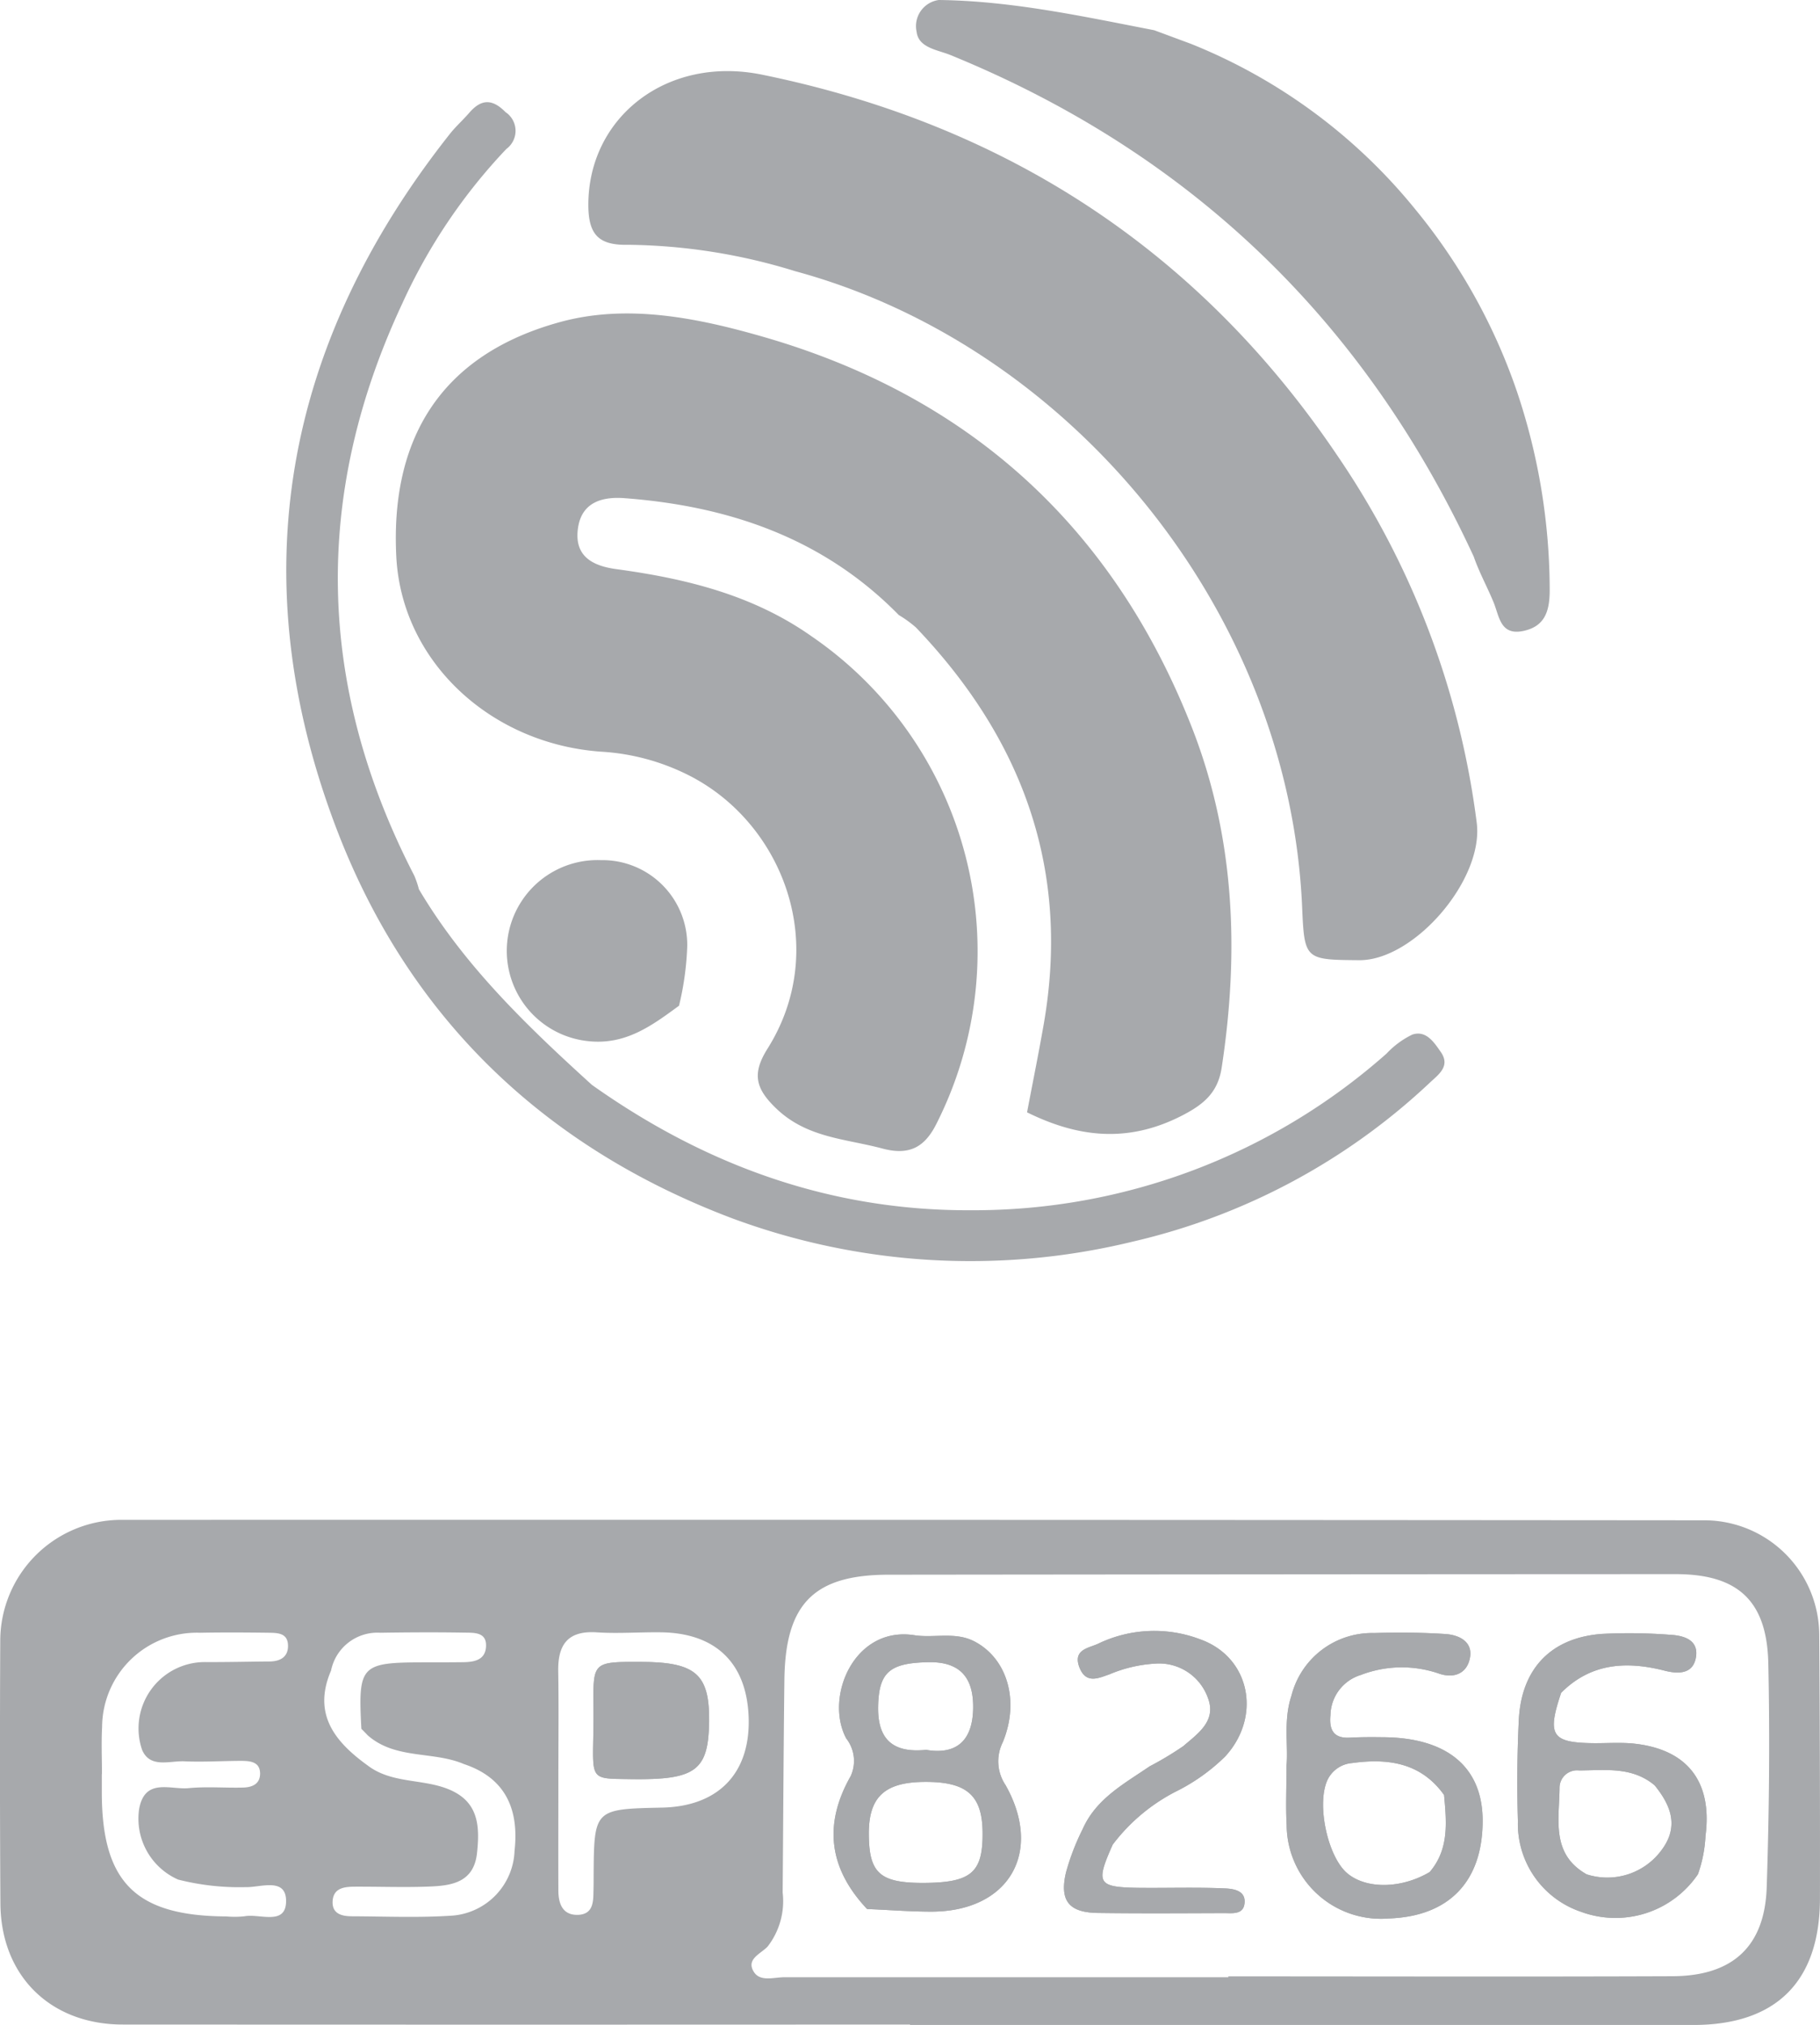 <svg id="Layer_1" data-name="Layer 1" xmlns="http://www.w3.org/2000/svg" viewBox="0 0 125.451 139.55"><defs><style>.cls-1{fill:#a7a9ac;}</style></defs><g id="ec8804.tif"><g id="Hz8nWc.tif"><path class="cls-1" d="M394.4,392.4c-3.28-.01-3.31-.01-3.28,2.98.06,5.28-.67,5.05,2.61,5.1,4.45.06,5.31-.6,5.36-3.95C399.13,393.25,398.18,392.41,394.4,392.4Zm0,0c-3.28-.01-3.31-.01-3.28,2.98.06,5.28-.67,5.05,2.61,5.1,4.45.06,5.31-.6,5.36-3.95C399.13,393.25,398.18,392.41,394.4,392.4Zm0,0c-3.28-.01-3.31-.01-3.28,2.98.06,5.28-.67,5.05,2.61,5.1,4.45.06,5.31-.6,5.36-3.95C399.13,393.25,398.18,392.41,394.4,392.4Zm25.13,8.5a2.938,2.938,0,0,1-.2-2.96c1.19-2.87.3-5.78-1.95-6.95-1.32-.69-2.77-.22-4.14-.43-4.15-.65-6.21,4.27-4.7,7.11a2.523,2.523,0,0,1,.32,2.58c-1.91,3.35-1.51,6.39,1.12,9.18,1.49.06,2.96.18,4.44.18C419.73,409.6,422.14,405.55,419.53,400.9ZM414.16,392.42c2.27-.06,3.16,1.1,3.13,3.17-.03,2.15-1.07,3.24-3.24,2.87-2.26.23-3.34-.69-3.31-2.95C410.78,393.11,411.53,392.48,414.16,392.42Zm-.27,15.21c-2.99.01-3.76-.65-3.79-3.27-.04-2.61,1.04-3.66,3.79-3.69,2.92-.03,4.01.89,4.05,3.41C417.98,406.91,417.19,407.61,413.89,407.63Zm20.78.38c-1.98-.09-3.96-.02-5.93-.04-2.88-.04-3.03-.29-1.83-2.98a12.764,12.764,0,0,1,4.32-3.64,13.26,13.26,0,0,0,3.42-2.42c2.53-2.73,1.77-6.85-1.72-8.09a8.909,8.909,0,0,0-6.99.29c-.65.32-1.81.39-1.32,1.66.46,1.15,1.3.73,2.08.46a9.423,9.423,0,0,1,3.11-.73,3.573,3.573,0,0,1,3.68,2.41c.57,1.56-.74,2.43-1.71,3.27a22.467,22.467,0,0,1-2.33,1.4c-1.75,1.2-3.68,2.22-4.61,4.32a16.191,16.191,0,0,0-1.15,2.99c-.46,1.96.21,2.77,2.22,2.79,2.88.04,5.77.02,8.66.01.56,0,1.31.12,1.42-.62C436.12,408.21,435.35,408.04,434.67,408.01Zm10.82-10.42c-.74-.01-1.49-.01-2.23.03-1.15.07-1.44-.57-1.34-1.56a2.951,2.951,0,0,1,2.09-2.76,7.869,7.869,0,0,1,5.35-.11c1.03.37,1.93.04,2.16-1,.26-1.15-.69-1.64-1.65-1.71-1.65-.11-3.31-.12-4.96-.07a5.73,5.73,0,0,0-5.68,4.32c-.57,1.71-.21,3.46-.34,4.82,0,1.6-.06,2.85.01,4.09a6.499,6.499,0,0,0,7.03,6.44c4.19-.14,6.51-2.58,6.48-6.82C452.37,399.62,449.93,397.6,445.49,397.59Zm3.27,9.29c-1.96,1.16-4.38,1.19-5.69.08-1.33-1.13-2.1-4.66-1.39-6.35a2.055,2.055,0,0,1,1.73-1.24c2.47-.34,4.75-.03,6.34,2.2C449.92,403.44,450.11,405.3,448.76,406.88Zm13.97-8.86c-.9-.08-1.81-.01-2.72-.02-2.85-.04-3.17-.55-2.19-3.47,2.04-2.05,4.49-2.2,7.12-1.53.97.25,1.97.24,2.17-.91.21-1.21-.84-1.51-1.78-1.56a36.873,36.873,0,0,0-4.7-.06c-3.51.26-5.56,2.4-5.73,5.96-.11,2.31-.13,4.63-.06,6.94a6.401,6.401,0,0,0,4.35,6.25,6.867,6.867,0,0,0,8.06-2.59,9.166,9.166,0,0,0,.52-2.64C468.26,400.62,466.49,398.38,462.73,398.02Zm2.04,7.31a4.641,4.641,0,0,1-5.19,1.71c-2.49-1.41-1.88-3.8-1.87-5.98a1.205,1.205,0,0,1,1.35-1.18c1.8-.01,3.66-.28,5.21,1.03C465.37,402.27,465.96,403.71,464.77,405.33Zm-2.04-7.31c-.9-.08-1.81-.01-2.72-.02-2.85-.04-3.17-.55-2.19-3.47,2.04-2.05,4.49-2.2,7.12-1.53.97.25,1.97.24,2.17-.91.21-1.21-.84-1.51-1.78-1.56a36.873,36.873,0,0,0-4.7-.06c-3.51.26-5.56,2.4-5.73,5.96-.11,2.31-.13,4.63-.06,6.94a6.401,6.401,0,0,0,4.35,6.25,6.867,6.867,0,0,0,8.06-2.59,9.166,9.166,0,0,0,.52-2.64C468.26,400.62,466.49,398.38,462.73,398.02Zm2.04,7.31a4.641,4.641,0,0,1-5.19,1.71c-2.49-1.41-1.88-3.8-1.87-5.98a1.205,1.205,0,0,1,1.35-1.18c1.8-.01,3.66-.28,5.21,1.03C465.37,402.27,465.96,403.71,464.77,405.33Zm-19.28-7.74c-.74-.01-1.49-.01-2.23.03-1.15.07-1.44-.57-1.34-1.56a2.951,2.951,0,0,1,2.09-2.76,7.869,7.869,0,0,1,5.35-.11c1.03.37,1.93.04,2.16-1,.26-1.15-.69-1.64-1.65-1.71-1.65-.11-3.31-.12-4.96-.07a5.73,5.73,0,0,0-5.68,4.32c-.57,1.71-.21,3.46-.34,4.82,0,1.6-.06,2.85.01,4.09a6.499,6.499,0,0,0,7.03,6.44c4.19-.14,6.51-2.58,6.48-6.82C452.37,399.62,449.93,397.6,445.49,397.59Zm3.27,9.29c-1.96,1.16-4.38,1.19-5.69.08-1.33-1.13-2.1-4.66-1.39-6.35a2.055,2.055,0,0,1,1.73-1.24c2.47-.34,4.75-.03,6.34,2.2C449.92,403.44,450.11,405.3,448.76,406.88Zm-14.09,1.13c-1.98-.09-3.96-.02-5.93-.04-2.88-.04-3.03-.29-1.83-2.98a12.764,12.764,0,0,1,4.32-3.64,13.26,13.26,0,0,0,3.42-2.42c2.53-2.73,1.77-6.85-1.72-8.09a8.909,8.909,0,0,0-6.99.29c-.65.32-1.81.39-1.32,1.66.46,1.15,1.3.73,2.08.46a9.423,9.423,0,0,1,3.11-.73,3.573,3.573,0,0,1,3.68,2.41c.57,1.56-.74,2.43-1.71,3.27a22.467,22.467,0,0,1-2.33,1.4c-1.75,1.2-3.68,2.22-4.61,4.32a16.191,16.191,0,0,0-1.15,2.99c-.46,1.96.21,2.77,2.22,2.79,2.88.04,5.77.02,8.66.01.56,0,1.31.12,1.42-.62C436.12,408.21,435.35,408.04,434.67,408.01ZM419.53,400.9a2.938,2.938,0,0,1-.2-2.96c1.19-2.87.3-5.78-1.95-6.95-1.32-.69-2.77-.22-4.14-.43-4.15-.65-6.21,4.27-4.7,7.11a2.523,2.523,0,0,1,.32,2.58c-1.91,3.35-1.51,6.39,1.12,9.18,1.49.06,2.96.18,4.44.18C419.73,409.6,422.14,405.55,419.53,400.9ZM414.16,392.42c2.27-.06,3.16,1.1,3.13,3.17-.03,2.15-1.07,3.24-3.24,2.87-2.26.23-3.34-.69-3.31-2.95C410.78,393.11,411.53,392.48,414.16,392.42Zm-.27,15.21c-2.99.01-3.76-.65-3.79-3.27-.04-2.61,1.04-3.66,3.79-3.69,2.92-.03,4.01.89,4.05,3.41C417.98,406.91,417.19,407.61,413.89,407.63ZM394.4,392.4c-3.28-.01-3.31-.01-3.28,2.98.06,5.28-.67,5.05,2.61,5.1,4.45.06,5.31-.6,5.36-3.95C399.13,393.25,398.18,392.41,394.4,392.4Zm0,0c-3.28-.01-3.31-.01-3.28,2.98.06,5.28-.67,5.05,2.61,5.1,4.45.06,5.31-.6,5.36-3.95C399.13,393.25,398.18,392.41,394.4,392.4Zm25.13,8.5a2.938,2.938,0,0,1-.2-2.96c1.19-2.87.3-5.78-1.95-6.95-1.32-.69-2.77-.22-4.14-.43-4.15-.65-6.21,4.27-4.7,7.11a2.523,2.523,0,0,1,.32,2.58c-1.91,3.35-1.51,6.39,1.12,9.18,1.49.06,2.96.18,4.44.18C419.73,409.6,422.14,405.55,419.53,400.9ZM414.16,392.42c2.27-.06,3.16,1.1,3.13,3.17-.03,2.15-1.07,3.24-3.24,2.87-2.26.23-3.34-.69-3.31-2.95C410.78,393.11,411.53,392.48,414.16,392.42Zm-.27,15.21c-2.99.01-3.76-.65-3.79-3.27-.04-2.61,1.04-3.66,3.79-3.69,2.92-.03,4.01.89,4.05,3.41C417.98,406.91,417.19,407.61,413.89,407.63Zm20.78.38c-1.98-.09-3.96-.02-5.93-.04-2.88-.04-3.03-.29-1.83-2.98a12.764,12.764,0,0,1,4.32-3.64,13.26,13.26,0,0,0,3.42-2.42c2.53-2.73,1.77-6.85-1.72-8.09a8.909,8.909,0,0,0-6.99.29c-.65.32-1.81.39-1.32,1.66.46,1.15,1.3.73,2.08.46a9.423,9.423,0,0,1,3.11-.73,3.573,3.573,0,0,1,3.68,2.41c.57,1.56-.74,2.43-1.71,3.27a22.467,22.467,0,0,1-2.33,1.4c-1.75,1.2-3.68,2.22-4.61,4.32a16.191,16.191,0,0,0-1.15,2.99c-.46,1.96.21,2.77,2.22,2.79,2.88.04,5.77.02,8.66.01.56,0,1.31.12,1.42-.62C436.12,408.21,435.35,408.04,434.67,408.01Zm10.82-10.42c-.74-.01-1.49-.01-2.23.03-1.15.07-1.44-.57-1.34-1.56a2.951,2.951,0,0,1,2.09-2.76,7.869,7.869,0,0,1,5.35-.11c1.03.37,1.93.04,2.16-1,.26-1.15-.69-1.64-1.65-1.71-1.65-.11-3.31-.12-4.96-.07a5.73,5.73,0,0,0-5.68,4.32c-.57,1.71-.21,3.46-.34,4.82,0,1.6-.06,2.85.01,4.09a6.499,6.499,0,0,0,7.03,6.44c4.19-.14,6.51-2.58,6.48-6.82C452.37,399.62,449.93,397.6,445.49,397.59Zm3.27,9.29c-1.96,1.16-4.38,1.19-5.69.08-1.33-1.13-2.1-4.66-1.39-6.35a2.055,2.055,0,0,1,1.73-1.24c2.47-.34,4.75-.03,6.34,2.2C449.92,403.44,450.11,405.3,448.76,406.88Zm13.97-8.86c-.9-.08-1.81-.01-2.72-.02-2.85-.04-3.17-.55-2.19-3.47,2.04-2.05,4.49-2.2,7.12-1.53.97.25,1.97.24,2.17-.91.21-1.21-.84-1.51-1.78-1.56a36.873,36.873,0,0,0-4.7-.06c-3.51.26-5.56,2.4-5.73,5.96-.11,2.31-.13,4.63-.06,6.94a6.401,6.401,0,0,0,4.35,6.25,6.867,6.867,0,0,0,8.06-2.59,9.166,9.166,0,0,0,.52-2.64C468.26,400.62,466.49,398.38,462.73,398.02Zm2.04,7.31a4.641,4.641,0,0,1-5.19,1.71c-2.49-1.41-1.88-3.8-1.87-5.98a1.205,1.205,0,0,1,1.35-1.18c1.8-.01,3.66-.28,5.21,1.03C465.37,402.27,465.96,403.71,464.77,405.33Zm-2.04-7.31c-.9-.08-1.81-.01-2.72-.02-2.85-.04-3.17-.55-2.19-3.47,2.04-2.05,4.49-2.2,7.12-1.53.97.25,1.97.24,2.17-.91.21-1.21-.84-1.51-1.78-1.56a36.873,36.873,0,0,0-4.7-.06c-3.51.26-5.56,2.4-5.73,5.96-.11,2.31-.13,4.63-.06,6.94a6.401,6.401,0,0,0,4.35,6.25,6.867,6.867,0,0,0,8.06-2.59,9.166,9.166,0,0,0,.52-2.64C468.26,400.62,466.49,398.38,462.73,398.02Zm2.04,7.31a4.641,4.641,0,0,1-5.19,1.71c-2.49-1.41-1.88-3.8-1.87-5.98a1.205,1.205,0,0,1,1.35-1.18c1.8-.01,3.66-.28,5.21,1.03C465.37,402.27,465.96,403.71,464.77,405.33Zm-19.28-7.74c-.74-.01-1.49-.01-2.23.03-1.15.07-1.44-.57-1.34-1.56a2.951,2.951,0,0,1,2.09-2.76,7.869,7.869,0,0,1,5.35-.11c1.03.37,1.93.04,2.16-1,.26-1.15-.69-1.64-1.65-1.71-1.65-.11-3.31-.12-4.96-.07a5.73,5.73,0,0,0-5.68,4.32c-.57,1.71-.21,3.46-.34,4.82,0,1.6-.06,2.85.01,4.09a6.499,6.499,0,0,0,7.03,6.44c4.19-.14,6.51-2.58,6.48-6.82C452.37,399.62,449.93,397.6,445.49,397.59Zm3.27,9.29c-1.96,1.16-4.38,1.19-5.69.08-1.33-1.13-2.1-4.66-1.39-6.35a2.055,2.055,0,0,1,1.73-1.24c2.47-.34,4.75-.03,6.34,2.2C449.92,403.44,450.11,405.3,448.76,406.88Zm-17.53-5.53a13.26,13.26,0,0,0,3.42-2.42c2.53-2.73,1.77-6.85-1.72-8.09a8.909,8.909,0,0,0-6.99.29c-.65.32-1.81.39-1.32,1.66.46,1.15,1.3.73,2.08.46a9.423,9.423,0,0,1,3.11-.73,3.573,3.573,0,0,1,3.68,2.41c.57,1.56-.74,2.43-1.71,3.27a22.467,22.467,0,0,1-2.33,1.4c-1.75,1.2-3.68,2.22-4.61,4.32a16.191,16.191,0,0,0-1.15,2.99c-.46,1.96.21,2.77,2.22,2.79,2.88.04,5.77.02,8.66.01.56,0,1.31.12,1.42-.62.13-.88-.64-1.05-1.32-1.08-1.98-.09-3.96-.02-5.93-.04-2.88-.04-3.03-.29-1.83-2.98A12.764,12.764,0,0,1,431.23,401.35Zm-11.9-3.41c1.19-2.87.3-5.78-1.95-6.95-1.32-.69-2.77-.22-4.14-.43-4.15-.65-6.21,4.27-4.7,7.11a2.523,2.523,0,0,1,.32,2.58c-1.91,3.35-1.51,6.39,1.12,9.18,1.49.06,2.96.18,4.44.18,5.31-.01,7.72-4.06,5.11-8.71A2.938,2.938,0,0,1,419.33,397.94ZM414.16,392.42c2.27-.06,3.16,1.1,3.13,3.17-.03,2.15-1.07,3.24-3.24,2.87-2.26.23-3.34-.69-3.31-2.95C410.78,393.11,411.53,392.48,414.16,392.42Zm-.27,15.21c-2.99.01-3.76-.65-3.79-3.27-.04-2.61,1.04-3.66,3.79-3.69,2.92-.03,4.01.89,4.05,3.41C417.98,406.91,417.19,407.61,413.89,407.63ZM394.4,392.4c-3.28-.01-3.31-.01-3.28,2.98.06,5.28-.67,5.05,2.61,5.1,4.45.06,5.31-.6,5.36-3.95C399.13,393.25,398.18,392.41,394.4,392.4Zm81.21-1.88a7.928,7.928,0,0,0-7.88-7.88q-54.645-.045-109.27-.03a8.346,8.346,0,0,0-8.23,8.25q-.045,9.09.01,18.18c.03,4.99,3.44,8.35,8.44,8.35q27.135.015,54.26,0v.03h54.02c5.69-.01,8.69-3,8.7-8.71Q475.675,399.605,475.61,390.52Zm-115.6,7.95c.55,1.27,1.88.74,2.9.78,1.33.06,2.66-.03,3.98-.03.59.01,1.24.07,1.25.87,0,.75-.58.96-1.2.97-1.24.03-2.49-.08-3.73.04-1.25.12-3.02-.74-3.41,1.45a4.587,4.587,0,0,0,2.69,4.85,17.066,17.066,0,0,0,4.68.52c1,.03,2.82-.72,2.76,1.04-.06,1.62-1.84.77-2.87.97a6.414,6.414,0,0,1-1.24.01c-6.26-.03-8.59-2.35-8.59-8.57v-1.24h.01c0-1.08-.05-2.17.01-3.24a6.534,6.534,0,0,1,6.76-6.5c1.57-.03,3.15-.02,4.73,0,.58.01,1.26.01,1.32.79.06.83-.47,1.18-1.26,1.19-1.49.01-2.98.05-4.48.04a4.572,4.572,0,0,0-4.31,6.06Zm25.67,6.94a4.653,4.653,0,0,1-4.24,4.47c-2.31.16-4.63.06-6.95.05-.69,0-1.41-.15-1.35-1.06.06-.87.77-.97,1.46-.98,1.74-.01,3.48.06,5.22-.01,1.53-.06,3.05-.29,3.27-2.29.22-2.02.09-3.76-2.33-4.55-1.72-.56-3.66-.33-5.2-1.5-2.26-1.63-3.82-3.54-2.53-6.54a3.261,3.261,0,0,1,3.4-2.61c1.9-.03,3.79-.04,5.69-.01.69.02,1.68-.1,1.59,1.01-.08.95-.93,1.03-1.7,1.03-.82.01-1.65.01-2.47.01-4.48,0-4.65.17-4.42,4.58.15.15.3.3.44.45,1.91,1.68,4.5,1.07,6.63,1.98Q386.195,400.775,385.68,405.41Zm10.19-2.97c-4.71.1-4.71.1-4.74,4.73,0,.33,0,.66-.01.99-.01.76-.01,1.61-1.03,1.67-1.07.05-1.38-.72-1.39-1.65-.01-2.64,0-5.29,0-7.94,0-2.4.03-4.8-.01-7.2-.03-1.82.65-2.8,2.63-2.68,1.48.1,2.98-.02,4.46,0,3.82.05,5.96,2.18,6.04,6C401.89,400.11,399.7,402.35,395.87,402.44Zm76.12,5.48c-.13,4.09-2.35,6.13-6.51,6.14-10.2.04-20.4.01-30.6.01v.06q-15.3,0-30.6,0c-.72,0-1.66.33-2.1-.36-.57-.89.47-1.25.94-1.75a5.107,5.107,0,0,0,1.04-3.73c.04-4.9.06-9.79.12-14.69.07-5.22,2.04-7.21,7.2-7.21q27.12-.03,54.23-.04c4.27,0,6.29,1.81,6.39,6.13C472.21,397.62,472.16,402.78,471.99,407.92Zm-9.26-9.9c-.9-.08-1.81-.01-2.72-.02-2.85-.04-3.17-.55-2.19-3.47,2.04-2.05,4.49-2.2,7.12-1.53.97.25,1.97.24,2.17-.91.21-1.21-.84-1.51-1.78-1.56a36.873,36.873,0,0,0-4.7-.06c-3.51.26-5.56,2.4-5.73,5.96-.11,2.31-.13,4.63-.06,6.94a6.401,6.401,0,0,0,4.35,6.25,6.867,6.867,0,0,0,8.06-2.59,9.166,9.166,0,0,0,.52-2.64C468.26,400.62,466.49,398.38,462.73,398.02Zm2.04,7.31a4.641,4.641,0,0,1-5.19,1.71c-2.49-1.41-1.88-3.8-1.87-5.98a1.205,1.205,0,0,1,1.35-1.18c1.8-.01,3.66-.28,5.21,1.03C465.37,402.27,465.96,403.71,464.77,405.33Zm-19.28-7.74c-.74-.01-1.49-.01-2.23.03-1.15.07-1.44-.57-1.34-1.56a2.951,2.951,0,0,1,2.09-2.76,7.869,7.869,0,0,1,5.35-.11c1.03.37,1.93.04,2.16-1,.26-1.15-.69-1.64-1.65-1.71-1.65-.11-3.31-.12-4.96-.07a5.73,5.73,0,0,0-5.68,4.32c-.57,1.71-.21,3.46-.34,4.82,0,1.6-.06,2.85.01,4.09a6.499,6.499,0,0,0,7.03,6.44c4.19-.14,6.51-2.58,6.48-6.82C452.37,399.62,449.93,397.6,445.49,397.59Zm3.27,9.29c-1.96,1.16-4.38,1.19-5.69.08-1.33-1.13-2.1-4.66-1.39-6.35a2.055,2.055,0,0,1,1.73-1.24c2.47-.34,4.75-.03,6.34,2.2C449.92,403.44,450.11,405.3,448.76,406.88Zm-17.53-5.53a13.26,13.26,0,0,0,3.42-2.42c2.53-2.73,1.77-6.85-1.72-8.09a8.909,8.909,0,0,0-6.99.29c-.65.32-1.81.39-1.32,1.66.46,1.15,1.3.73,2.08.46a9.423,9.423,0,0,1,3.11-.73,3.573,3.573,0,0,1,3.68,2.41c.57,1.56-.74,2.43-1.71,3.27a22.467,22.467,0,0,1-2.33,1.4c-1.75,1.2-3.68,2.22-4.61,4.32a16.191,16.191,0,0,0-1.15,2.99c-.46,1.96.21,2.77,2.22,2.79,2.88.04,5.77.02,8.66.01.56,0,1.31.12,1.42-.62.13-.88-.64-1.05-1.32-1.08-1.98-.09-3.96-.02-5.93-.04-2.88-.04-3.03-.29-1.83-2.98A12.764,12.764,0,0,1,431.23,401.35Zm-11.9-3.41c1.19-2.87.3-5.78-1.95-6.95-1.32-.69-2.77-.22-4.14-.43-4.15-.65-6.21,4.27-4.7,7.11a2.523,2.523,0,0,1,.32,2.58c-1.91,3.35-1.51,6.39,1.12,9.18,1.49.06,2.96.18,4.44.18,5.31-.01,7.72-4.06,5.11-8.71A2.938,2.938,0,0,1,419.33,397.94ZM414.16,392.42c2.27-.06,3.16,1.1,3.13,3.17-.03,2.15-1.07,3.24-3.24,2.87-2.26.23-3.34-.69-3.31-2.95C410.78,393.11,411.53,392.48,414.16,392.42Zm-.27,15.21c-2.99.01-3.76-.65-3.79-3.27-.04-2.61,1.04-3.66,3.79-3.69,2.92-.03,4.01.89,4.05,3.41C417.98,406.91,417.19,407.61,413.89,407.63ZM394.4,392.4c-3.28-.01-3.31-.01-3.28,2.98.06,5.28-.67,5.05,2.61,5.1,4.45.06,5.31-.6,5.36-3.95C399.13,393.25,398.18,392.41,394.4,392.4Zm0,0c-3.28-.01-3.31-.01-3.28,2.98.06,5.28-.67,5.05,2.61,5.1,4.45.06,5.31-.6,5.36-3.95C399.13,393.25,398.18,392.41,394.4,392.4Zm25.13,8.5a2.938,2.938,0,0,1-.2-2.96c1.19-2.87.3-5.78-1.95-6.95-1.32-.69-2.77-.22-4.14-.43-4.15-.65-6.21,4.27-4.7,7.11a2.523,2.523,0,0,1,.32,2.58c-1.91,3.35-1.51,6.39,1.12,9.18,1.49.06,2.96.18,4.44.18C419.73,409.6,422.14,405.55,419.53,400.9ZM414.16,392.42c2.27-.06,3.16,1.1,3.13,3.17-.03,2.15-1.07,3.24-3.24,2.87-2.26.23-3.34-.69-3.31-2.95C410.78,393.11,411.53,392.48,414.16,392.42Zm-.27,15.21c-2.99.01-3.76-.65-3.79-3.27-.04-2.61,1.04-3.66,3.79-3.69,2.92-.03,4.01.89,4.05,3.41C417.98,406.91,417.19,407.61,413.89,407.63Zm20.78.38c-1.98-.09-3.96-.02-5.93-.04-2.88-.04-3.03-.29-1.83-2.98a12.764,12.764,0,0,1,4.32-3.64,13.26,13.26,0,0,0,3.42-2.42c2.53-2.73,1.77-6.85-1.72-8.09a8.909,8.909,0,0,0-6.99.29c-.65.32-1.81.39-1.32,1.66.46,1.15,1.3.73,2.08.46a9.423,9.423,0,0,1,3.11-.73,3.573,3.573,0,0,1,3.68,2.41c.57,1.56-.74,2.43-1.71,3.27a22.467,22.467,0,0,1-2.33,1.4c-1.75,1.2-3.68,2.22-4.61,4.32a16.191,16.191,0,0,0-1.15,2.99c-.46,1.96.21,2.77,2.22,2.79,2.88.04,5.77.02,8.66.01.56,0,1.31.12,1.42-.62C436.12,408.21,435.35,408.04,434.67,408.01Zm10.82-10.42c-.74-.01-1.49-.01-2.23.03-1.15.07-1.44-.57-1.34-1.56a2.951,2.951,0,0,1,2.09-2.76,7.869,7.869,0,0,1,5.35-.11c1.03.37,1.93.04,2.16-1,.26-1.15-.69-1.64-1.65-1.71-1.65-.11-3.31-.12-4.96-.07a5.73,5.73,0,0,0-5.68,4.32c-.57,1.71-.21,3.46-.34,4.82,0,1.6-.06,2.85.01,4.09a6.499,6.499,0,0,0,7.03,6.44c4.19-.14,6.51-2.58,6.48-6.82C452.37,399.62,449.93,397.6,445.49,397.59Zm3.27,9.29c-1.96,1.16-4.38,1.19-5.69.08-1.33-1.13-2.1-4.66-1.39-6.35a2.055,2.055,0,0,1,1.73-1.24c2.47-.34,4.75-.03,6.34,2.2C449.92,403.44,450.11,405.3,448.76,406.88Zm13.97-8.86c-.9-.08-1.81-.01-2.72-.02-2.85-.04-3.17-.55-2.19-3.47,2.04-2.05,4.49-2.2,7.12-1.53.97.25,1.97.24,2.17-.91.21-1.21-.84-1.51-1.78-1.56a36.873,36.873,0,0,0-4.7-.06c-3.51.26-5.56,2.4-5.73,5.96-.11,2.31-.13,4.63-.06,6.94a6.401,6.401,0,0,0,4.35,6.25,6.867,6.867,0,0,0,8.06-2.59,9.166,9.166,0,0,0,.52-2.64C468.26,400.62,466.49,398.38,462.73,398.02Zm2.04,7.31a4.641,4.641,0,0,1-5.19,1.71c-2.49-1.41-1.88-3.8-1.87-5.98a1.205,1.205,0,0,1,1.35-1.18c1.8-.01,3.66-.28,5.21,1.03C465.37,402.27,465.96,403.71,464.77,405.33Zm-2.04-7.31c-.9-.08-1.81-.01-2.72-.02-2.85-.04-3.17-.55-2.19-3.47,2.04-2.05,4.49-2.2,7.12-1.53.97.25,1.97.24,2.17-.91.21-1.21-.84-1.51-1.78-1.56a36.873,36.873,0,0,0-4.7-.06c-3.51.26-5.56,2.4-5.73,5.96-.11,2.31-.13,4.63-.06,6.94a6.401,6.401,0,0,0,4.35,6.25,6.867,6.867,0,0,0,8.06-2.59,9.166,9.166,0,0,0,.52-2.64C468.26,400.62,466.49,398.38,462.73,398.02Zm2.04,7.31a4.641,4.641,0,0,1-5.19,1.71c-2.49-1.41-1.88-3.8-1.87-5.98a1.205,1.205,0,0,1,1.35-1.18c1.8-.01,3.66-.28,5.21,1.03C465.37,402.27,465.96,403.71,464.77,405.33Zm-19.28-7.74c-.74-.01-1.49-.01-2.23.03-1.15.07-1.44-.57-1.34-1.56a2.951,2.951,0,0,1,2.09-2.76,7.869,7.869,0,0,1,5.35-.11c1.03.37,1.93.04,2.16-1,.26-1.15-.69-1.64-1.65-1.71-1.65-.11-3.31-.12-4.96-.07a5.73,5.73,0,0,0-5.68,4.32c-.57,1.71-.21,3.46-.34,4.82,0,1.6-.06,2.85.01,4.09a6.499,6.499,0,0,0,7.03,6.44c4.19-.14,6.51-2.58,6.48-6.82C452.37,399.62,449.93,397.6,445.49,397.59Zm3.27,9.29c-1.96,1.16-4.38,1.19-5.69.08-1.33-1.13-2.1-4.66-1.39-6.35a2.055,2.055,0,0,1,1.73-1.24c2.47-.34,4.75-.03,6.34,2.2C449.92,403.44,450.11,405.3,448.76,406.88Zm-14.09,1.13c-1.98-.09-3.96-.02-5.93-.04-2.88-.04-3.03-.29-1.83-2.98a12.764,12.764,0,0,1,4.32-3.64,13.26,13.26,0,0,0,3.42-2.42c2.53-2.73,1.77-6.85-1.72-8.09a8.909,8.909,0,0,0-6.99.29c-.65.32-1.81.39-1.32,1.66.46,1.15,1.3.73,2.08.46a9.423,9.423,0,0,1,3.11-.73,3.573,3.573,0,0,1,3.68,2.41c.57,1.56-.74,2.43-1.71,3.27a22.467,22.467,0,0,1-2.33,1.4c-1.75,1.2-3.68,2.22-4.61,4.32a16.191,16.191,0,0,0-1.15,2.99c-.46,1.96.21,2.77,2.22,2.79,2.88.04,5.77.02,8.66.01.56,0,1.31.12,1.42-.62C436.12,408.21,435.35,408.04,434.67,408.01ZM419.53,400.9a2.938,2.938,0,0,1-.2-2.96c1.19-2.87.3-5.78-1.95-6.95-1.32-.69-2.77-.22-4.14-.43-4.15-.65-6.21,4.27-4.7,7.11a2.523,2.523,0,0,1,.32,2.58c-1.91,3.35-1.51,6.39,1.12,9.18,1.49.06,2.96.18,4.44.18C419.73,409.6,422.14,405.55,419.53,400.9ZM414.16,392.42c2.27-.06,3.16,1.1,3.13,3.17-.03,2.15-1.07,3.24-3.24,2.87-2.26.23-3.34-.69-3.31-2.95C410.78,393.11,411.53,392.48,414.16,392.42Zm-.27,15.21c-2.99.01-3.76-.65-3.79-3.27-.04-2.61,1.04-3.66,3.79-3.69,2.92-.03,4.01.89,4.05,3.41C417.98,406.91,417.19,407.61,413.89,407.63ZM394.4,392.4c-3.28-.01-3.31-.01-3.28,2.98.06,5.28-.67,5.05,2.61,5.1,4.45.06,5.31-.6,5.36-3.95C399.13,393.25,398.18,392.41,394.4,392.4Zm0,0c-3.28-.01-3.31-.01-3.28,2.98.06,5.28-.67,5.05,2.61,5.1,4.45.06,5.31-.6,5.36-3.95C399.13,393.25,398.18,392.41,394.4,392.4Zm25.13,8.5a2.938,2.938,0,0,1-.2-2.96c1.19-2.87.3-5.78-1.95-6.95-1.32-.69-2.77-.22-4.14-.43-4.15-.65-6.21,4.27-4.7,7.11a2.523,2.523,0,0,1,.32,2.58c-1.91,3.35-1.51,6.39,1.12,9.18,1.49.06,2.96.18,4.44.18C419.73,409.6,422.14,405.55,419.53,400.9ZM414.16,392.42c2.27-.06,3.16,1.1,3.13,3.17-.03,2.15-1.07,3.24-3.24,2.87-2.26.23-3.34-.69-3.31-2.95C410.78,393.11,411.53,392.48,414.16,392.42Zm-.27,15.21c-2.99.01-3.76-.65-3.79-3.27-.04-2.61,1.04-3.66,3.79-3.69,2.92-.03,4.01.89,4.05,3.41C417.98,406.91,417.19,407.61,413.89,407.63Zm20.78.38c-1.98-.09-3.96-.02-5.93-.04-2.88-.04-3.03-.29-1.83-2.98a12.764,12.764,0,0,1,4.32-3.64,13.26,13.26,0,0,0,3.42-2.42c2.53-2.73,1.77-6.85-1.72-8.09a8.909,8.909,0,0,0-6.99.29c-.65.32-1.81.39-1.32,1.66.46,1.15,1.3.73,2.08.46a9.423,9.423,0,0,1,3.11-.73,3.573,3.573,0,0,1,3.68,2.41c.57,1.56-.74,2.43-1.71,3.27a22.467,22.467,0,0,1-2.33,1.4c-1.75,1.2-3.68,2.22-4.61,4.32a16.191,16.191,0,0,0-1.15,2.99c-.46,1.96.21,2.77,2.22,2.79,2.88.04,5.77.02,8.66.01.56,0,1.31.12,1.42-.62C436.12,408.21,435.35,408.04,434.67,408.01Zm10.82-10.42c-.74-.01-1.49-.01-2.23.03-1.15.07-1.44-.57-1.34-1.56a2.951,2.951,0,0,1,2.09-2.76,7.869,7.869,0,0,1,5.35-.11c1.03.37,1.93.04,2.16-1,.26-1.15-.69-1.64-1.65-1.71-1.65-.11-3.31-.12-4.96-.07a5.73,5.73,0,0,0-5.68,4.32c-.57,1.71-.21,3.46-.34,4.82,0,1.6-.06,2.85.01,4.09a6.499,6.499,0,0,0,7.03,6.44c4.19-.14,6.51-2.58,6.48-6.82C452.37,399.62,449.93,397.6,445.49,397.59Zm3.27,9.29c-1.96,1.16-4.38,1.19-5.69.08-1.33-1.13-2.1-4.66-1.39-6.35a2.055,2.055,0,0,1,1.73-1.24c2.47-.34,4.75-.03,6.34,2.2C449.92,403.44,450.11,405.3,448.76,406.88Zm13.97-8.86c-.9-.08-1.81-.01-2.72-.02-2.85-.04-3.17-.55-2.19-3.47,2.04-2.05,4.49-2.2,7.12-1.53.97.25,1.97.24,2.17-.91.21-1.21-.84-1.51-1.78-1.56a36.873,36.873,0,0,0-4.7-.06c-3.51.26-5.56,2.4-5.73,5.96-.11,2.31-.13,4.63-.06,6.94a6.401,6.401,0,0,0,4.35,6.25,6.867,6.867,0,0,0,8.06-2.59,9.166,9.166,0,0,0,.52-2.64C468.26,400.62,466.49,398.38,462.73,398.02Zm2.04,7.31a4.641,4.641,0,0,1-5.19,1.71c-2.49-1.41-1.88-3.8-1.87-5.98a1.205,1.205,0,0,1,1.35-1.18c1.8-.01,3.66-.28,5.21,1.03C465.37,402.27,465.96,403.71,464.77,405.33Zm-2.04-7.31c-.9-.08-1.81-.01-2.72-.02-2.85-.04-3.17-.55-2.19-3.47,2.04-2.05,4.49-2.2,7.12-1.53.97.25,1.97.24,2.17-.91.21-1.21-.84-1.51-1.78-1.56a36.873,36.873,0,0,0-4.7-.06c-3.51.26-5.56,2.4-5.73,5.96-.11,2.31-.13,4.63-.06,6.94a6.401,6.401,0,0,0,4.35,6.25,6.867,6.867,0,0,0,8.06-2.59,9.166,9.166,0,0,0,.52-2.64C468.26,400.62,466.49,398.38,462.73,398.02Zm2.04,7.31a4.641,4.641,0,0,1-5.19,1.71c-2.49-1.41-1.88-3.8-1.87-5.98a1.205,1.205,0,0,1,1.35-1.18c1.8-.01,3.66-.28,5.21,1.03C465.37,402.27,465.96,403.71,464.77,405.33Zm-19.28-7.74c-.74-.01-1.49-.01-2.23.03-1.15.07-1.44-.57-1.34-1.56a2.951,2.951,0,0,1,2.09-2.76,7.869,7.869,0,0,1,5.35-.11c1.03.37,1.93.04,2.16-1,.26-1.15-.69-1.64-1.65-1.71-1.65-.11-3.31-.12-4.96-.07a5.73,5.73,0,0,0-5.68,4.32c-.57,1.71-.21,3.46-.34,4.82,0,1.6-.06,2.85.01,4.09a6.499,6.499,0,0,0,7.03,6.44c4.19-.14,6.51-2.58,6.48-6.82C452.37,399.62,449.93,397.6,445.49,397.59Zm3.27,9.29c-1.96,1.16-4.38,1.19-5.69.08-1.33-1.13-2.1-4.66-1.39-6.35a2.055,2.055,0,0,1,1.73-1.24c2.47-.34,4.75-.03,6.34,2.2C449.92,403.44,450.11,405.3,448.76,406.88Zm-14.09,1.13c-1.98-.09-3.96-.02-5.93-.04-2.88-.04-3.03-.29-1.83-2.98a12.764,12.764,0,0,1,4.32-3.64,13.26,13.26,0,0,0,3.42-2.42c2.53-2.73,1.77-6.85-1.72-8.09a8.909,8.909,0,0,0-6.99.29c-.65.32-1.81.39-1.32,1.66.46,1.15,1.3.73,2.08.46a9.423,9.423,0,0,1,3.11-.73,3.573,3.573,0,0,1,3.68,2.41c.57,1.56-.74,2.43-1.71,3.27a22.467,22.467,0,0,1-2.33,1.4c-1.75,1.2-3.68,2.22-4.61,4.32a16.191,16.191,0,0,0-1.15,2.99c-.46,1.96.21,2.77,2.22,2.79,2.88.04,5.77.02,8.66.01.56,0,1.31.12,1.42-.62C436.12,408.21,435.35,408.04,434.67,408.01ZM419.53,400.9a2.938,2.938,0,0,1-.2-2.96c1.19-2.87.3-5.78-1.95-6.95-1.32-.69-2.77-.22-4.14-.43-4.15-.65-6.21,4.27-4.7,7.11a2.523,2.523,0,0,1,.32,2.58c-1.91,3.35-1.51,6.39,1.12,9.18,1.49.06,2.96.18,4.44.18C419.73,409.6,422.14,405.55,419.53,400.9ZM414.16,392.42c2.27-.06,3.16,1.1,3.13,3.17-.03,2.15-1.07,3.24-3.24,2.87-2.26.23-3.34-.69-3.31-2.95C410.78,393.11,411.53,392.48,414.16,392.42Zm-.27,15.21c-2.99.01-3.76-.65-3.79-3.27-.04-2.61,1.04-3.66,3.79-3.69,2.92-.03,4.01.89,4.05,3.41C417.98,406.91,417.19,407.61,413.89,407.63ZM394.4,392.4c-3.28-.01-3.31-.01-3.28,2.98.06,5.28-.67,5.05,2.61,5.1,4.45.06,5.31-.6,5.36-3.95C399.13,393.25,398.18,392.41,394.4,392.4Z" transform="translate(-350.212 -277.87)"/><path class="cls-1" d="M421.006,354.526c.383-2.013.79-4.023,1.144-6.041,1.866-10.666-1.447-19.673-8.8-27.37a7.966,7.966,0,0,0-1.185-.86c-5.192-5.296-11.712-7.512-18.91-8.054-1.424-.107-2.922.209-3.198,2.03-.299,1.98,1.009,2.64,2.648,2.862,4.793.652,9.409,1.778,13.451,4.63a26.314,26.314,0,0,1,8.644,33.512c-.801,1.647-1.849,2.299-3.763,1.786-2.532-.679-5.187-.725-7.305-2.746-1.455-1.388-1.698-2.417-.612-4.142,4.343-6.902,1.114-15.56-5.479-18.857a15.363,15.363,0,0,0-5.939-1.601c-7.618-.506-13.805-6.179-14.174-13.454-.405-7.988,2.954-13.888,11.323-16.166,4.614-1.256,9.443-.281,14.002,1.036,14.197,4.099,24.084,13.106,29.492,26.853,2.981,7.578,3.301,15.494,2.077,23.498-.261,1.708-1.208,2.537-2.82,3.351C427.901,356.659,424.494,356.246,421.006,354.526Z" transform="translate(-350.212 -277.87)"/><path class="cls-1" d="M443.898,344.041c-3.731-.03-3.775-.029-3.932-3.66-.877-20.357-15.927-38.67-34.951-43.824a40.192,40.192,0,0,0-11.471-1.817c-1.992.047-2.77-.619-2.778-2.716-.021-6.065,5.41-10.349,11.979-9.007,16.728,3.418,30.097,12.076,39.67,26.279a57.76,57.76,0,0,1,9.587,25.276C452.498,338.489,447.684,344.071,443.898,344.041Z" transform="translate(-350.212 -277.87)"/><path class="cls-1" d="M391.016,352.637c7.837,5.556,16.48,8.69,26.16,8.636a42.892,42.892,0,0,0,28.611-10.797,6,6,0,0,1,1.775-1.308c.95-.317,1.5.535,1.963,1.2.666.955-.117,1.524-.72,2.08a44.468,44.468,0,0,1-20.545,10.995,47.207,47.207,0,0,1-27.621-1.629c-13.058-4.944-22.329-13.953-27.241-26.856-6.574-17.267-3.647-33.352,7.817-47.852.41-.519.912-.964,1.345-1.466.826-.954,1.584-.973,2.498-.042a1.548,1.548,0,0,1,.056,2.538,38.762,38.762,0,0,0-7.174,10.652c-6.209,13.271-5.887,26.418.828,39.426a6.45,6.45,0,0,1,.318.936C382.197,344.412,386.546,348.577,391.016,352.637Z" transform="translate(-350.212 -277.87)"/><path class="cls-1" d="M414.921,277.87c5.039.059,9.936,1.132,14.85,2.083l2.549.945a38.251,38.251,0,0,1,15.471,11.427l-0-0a40.217,40.217,0,0,1,6.963,12.47l-0-.001a42.998,42.998,0,0,1,2.277,13.802c-.009,1.427-.354,2.458-1.84,2.761-1.565.319-1.634-1.014-2.02-1.959-.435-1.065-.998-2.074-1.374-3.165-7.511-16.243-19.496-27.801-36.078-34.572-.867-.354-2.189-.488-2.323-1.587A1.817,1.817,0,0,1,414.921,277.87Z" transform="translate(-350.212 -277.87)"/><path class="cls-1" d="M397.018,347.178c-1.867,1.368-3.678,2.721-6.257,2.443a6.256,6.256,0,0,1,.87-12.475,5.85,5.85,0,0,1,5.952,5.905,20.252,20.252,0,0,1-.567,4.132Z" transform="translate(-350.212 -277.87)"/><path class="cls-1" d="M462.73,398.02c-.9-.08-1.81-.01-2.72-.02-2.85-.04-3.17-.55-2.19-3.47,2.04-2.05,4.49-2.2,7.12-1.53.97.25,1.97.24,2.17-.91.21-1.21-.84-1.51-1.78-1.56a36.873,36.873,0,0,0-4.7-.06c-3.51.26-5.56,2.4-5.73,5.96-.11,2.31-.13,4.63-.06,6.94a6.401,6.401,0,0,0,4.35,6.25,6.867,6.867,0,0,0,8.06-2.59,9.166,9.166,0,0,0,.52-2.64C468.26,400.62,466.49,398.38,462.73,398.02Zm2.04,7.31a4.641,4.641,0,0,1-5.19,1.71c-2.49-1.41-1.88-3.8-1.87-5.98a1.205,1.205,0,0,1,1.35-1.18c1.8-.01,3.66-.28,5.21,1.03C465.37,402.27,465.96,403.71,464.77,405.33Z" transform="translate(-350.212 -277.87)"/><path class="cls-1" d="M399.09,396.53c-.05,3.35-.91,4.01-5.36,3.95-3.28-.05-2.55.18-2.61-5.1-.03-2.99,0-2.99,3.28-2.98C398.18,392.41,399.13,393.25,399.09,396.53Z" transform="translate(-350.212 -277.87)"/><path class="cls-1" d="M435.99,409.09c-.11.74-.86.62-1.42.62-2.89.01-5.78.03-8.66-.01-2.01-.02-2.68-.83-2.22-2.79a16.191,16.191,0,0,1,1.15-2.99c.93-2.1,2.86-3.12,4.61-4.32a22.467,22.467,0,0,0,2.33-1.4c.97-.84,2.28-1.71,1.71-3.27a3.573,3.573,0,0,0-3.68-2.41,9.423,9.423,0,0,0-3.11.73c-.78.27-1.62.69-2.08-.46-.49-1.27.67-1.34,1.32-1.66a8.909,8.909,0,0,1,6.99-.29c3.49,1.24,4.25,5.36,1.72,8.09a13.26,13.26,0,0,1-3.42,2.42,12.764,12.764,0,0,0-4.32,3.64c-1.2,2.69-1.05,2.94,1.83,2.98,1.97.02,3.95-.05,5.93.04C435.35,408.04,436.12,408.21,435.99,409.09Z" transform="translate(-350.212 -277.87)"/><path class="cls-1" d="M445.49,397.59c-.74-.01-1.49-.01-2.23.03-1.15.07-1.44-.57-1.34-1.56a2.951,2.951,0,0,1,2.09-2.76,7.869,7.869,0,0,1,5.35-.11c1.03.37,1.93.04,2.16-1,.26-1.15-.69-1.64-1.65-1.71-1.65-.11-3.31-.12-4.96-.07a5.73,5.73,0,0,0-5.68,4.32c-.57,1.71-.21,3.46-.34,4.82,0,1.6-.06,2.85.01,4.09a6.499,6.499,0,0,0,7.03,6.44c4.19-.14,6.51-2.58,6.48-6.82C452.37,399.62,449.93,397.6,445.49,397.59Zm3.27,9.29c-1.96,1.16-4.38,1.19-5.69.08-1.33-1.13-2.1-4.66-1.39-6.35a2.055,2.055,0,0,1,1.73-1.24c2.47-.34,4.75-.03,6.34,2.2C449.92,403.44,450.11,405.3,448.76,406.88Z" transform="translate(-350.212 -277.87)"/><path class="cls-1" d="M419.53,400.9a2.938,2.938,0,0,1-.2-2.96c1.19-2.87.3-5.78-1.95-6.95-1.32-.69-2.77-.22-4.14-.43-4.15-.65-6.21,4.27-4.7,7.11a2.523,2.523,0,0,1,.32,2.58c-1.91,3.35-1.51,6.39,1.12,9.18,1.49.06,2.96.18,4.44.18C419.73,409.6,422.14,405.55,419.53,400.9ZM414.16,392.42c2.27-.06,3.16,1.1,3.13,3.17-.03,2.15-1.07,3.24-3.24,2.87-2.26.23-3.34-.69-3.31-2.95C410.78,393.11,411.53,392.48,414.16,392.42Zm-.27,15.21c-2.99.01-3.76-.65-3.79-3.27-.04-2.61,1.04-3.66,3.79-3.69,2.92-.03,4.01.89,4.05,3.41C417.98,406.91,417.19,407.61,413.89,407.63Z" transform="translate(-350.212 -277.87)"/></g></g></svg>